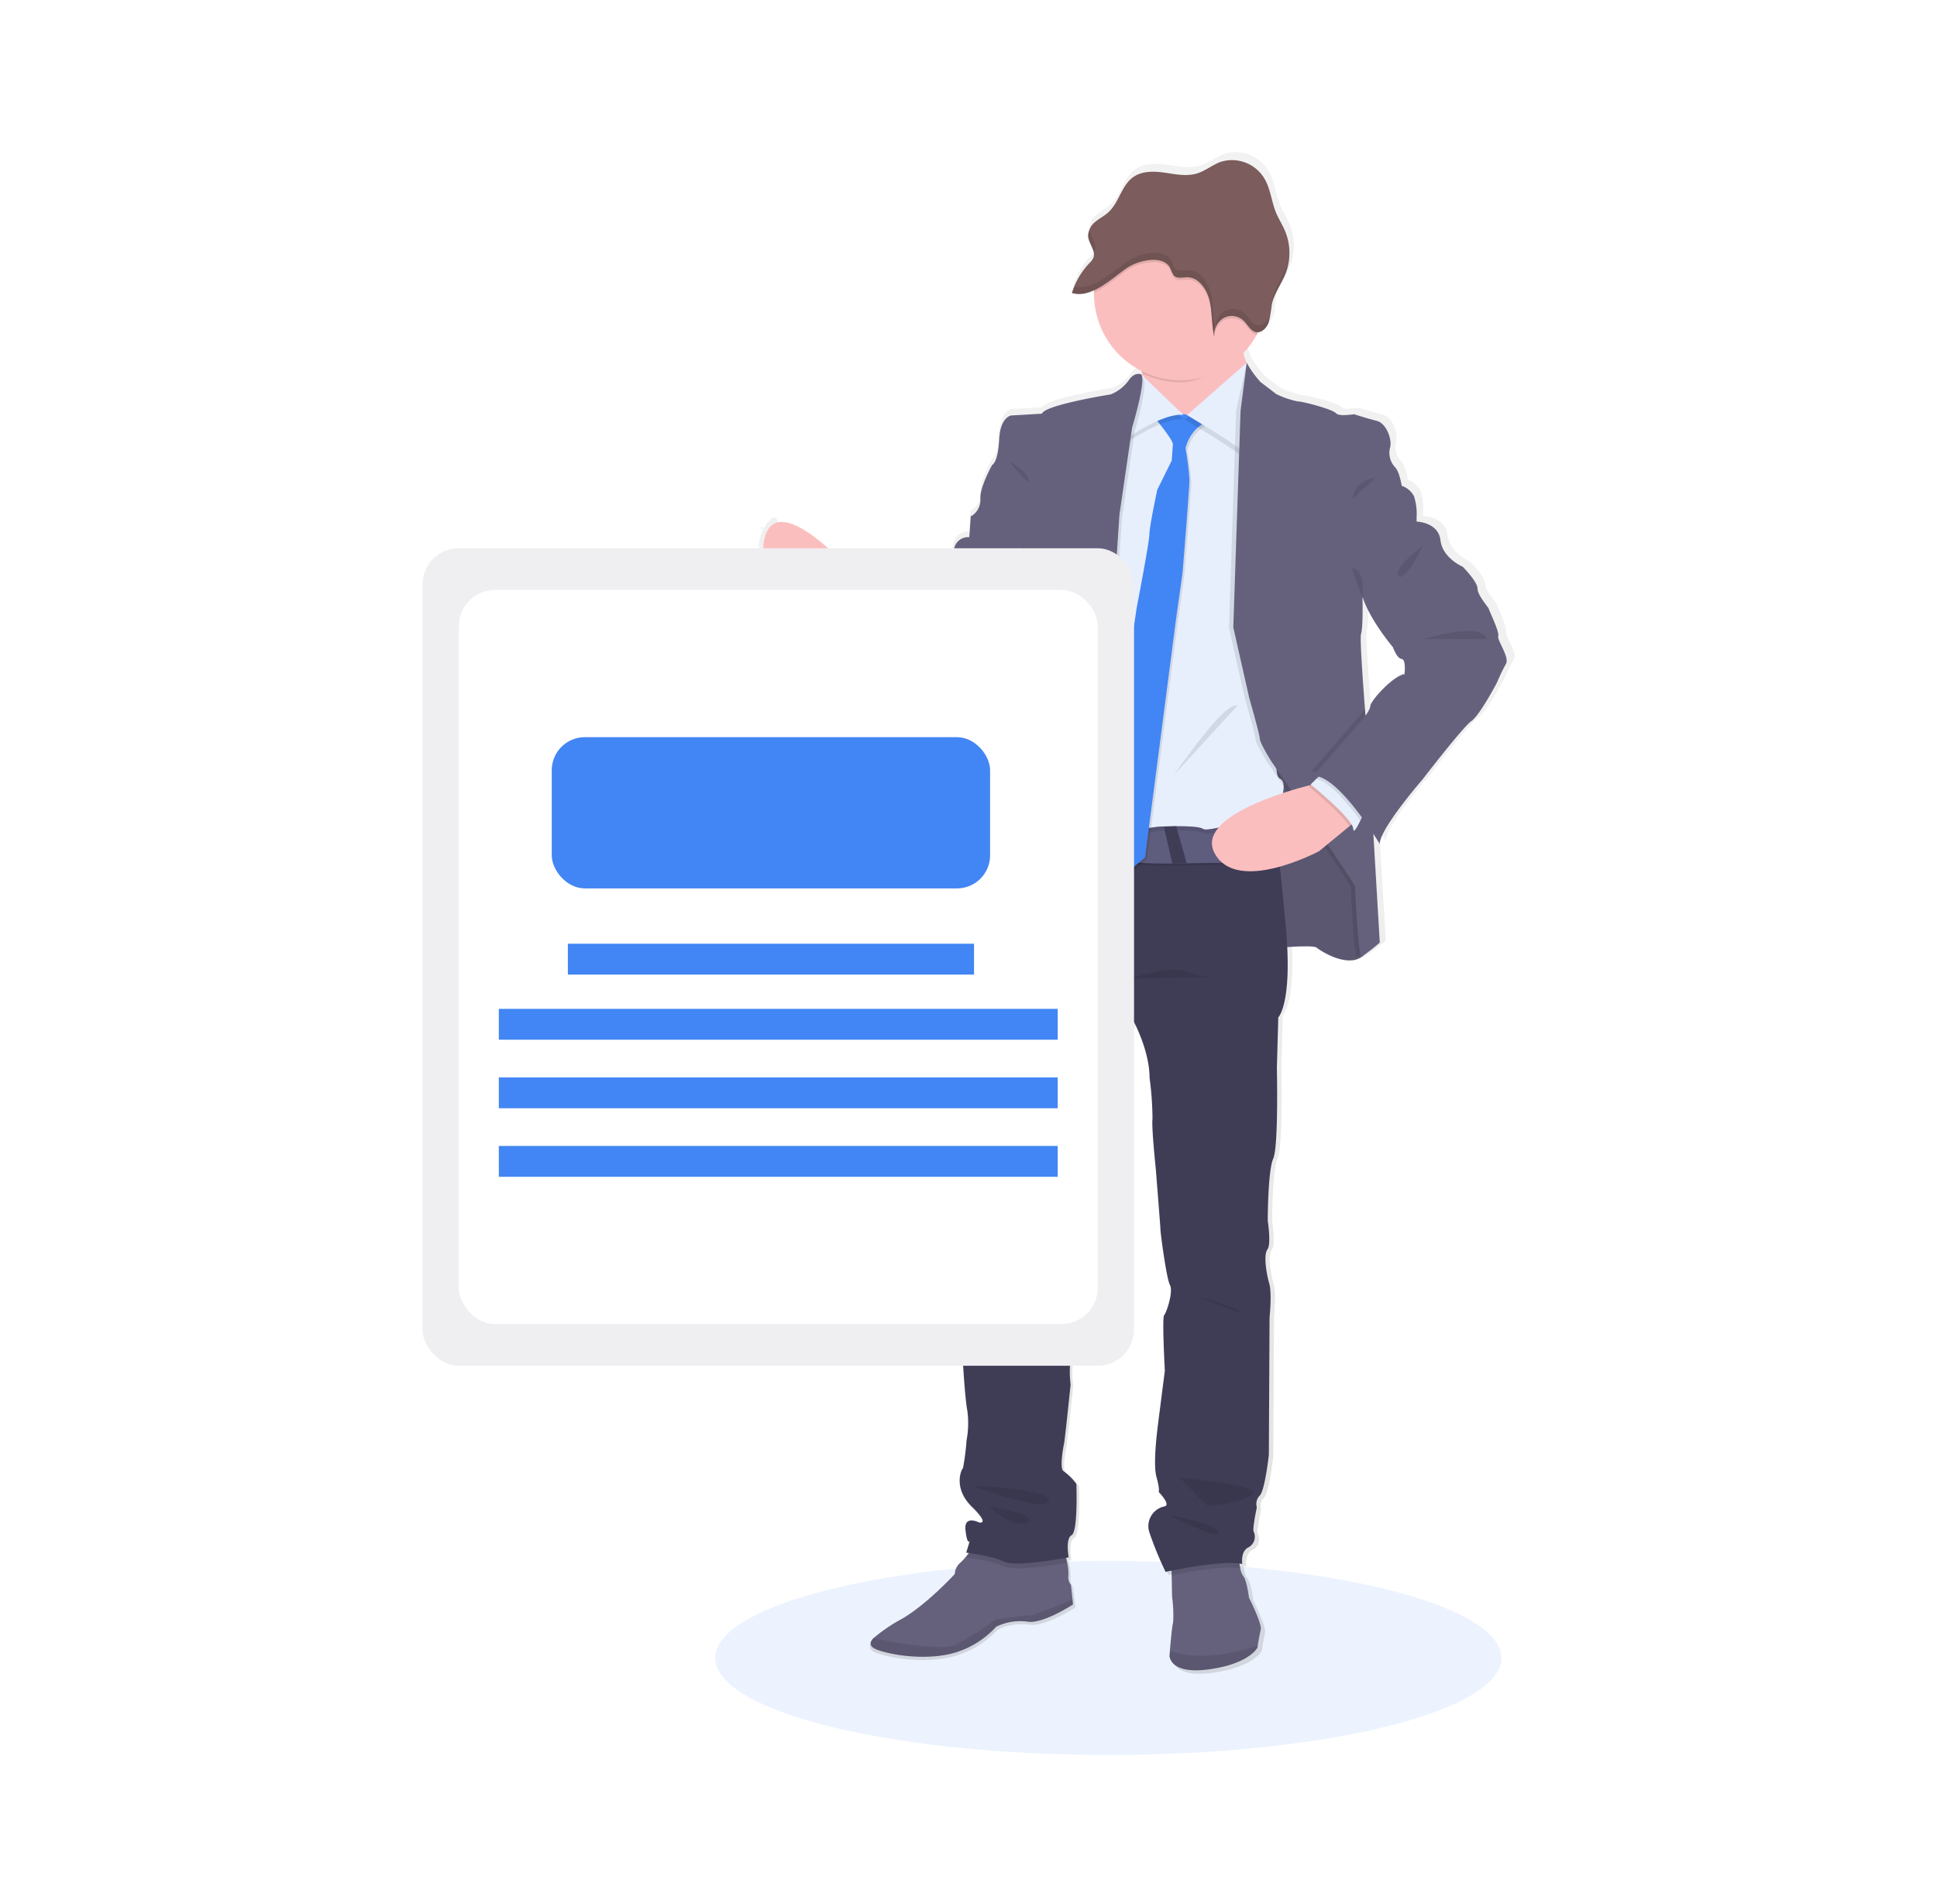<svg xmlns="http://www.w3.org/2000/svg" xmlns:xlink="http://www.w3.org/1999/xlink" viewBox="0 0 353 347">
  <defs>
    <style>
      .cls-1 {
        clip-path: url(#clip-Artboard_2);
      }

      .cls-10, .cls-2 {
        fill: #4285f4;
      }

      .cls-12, .cls-15, .cls-2, .cls-5 {
        opacity: 0.1;
      }

      .cls-3 {
        fill: url(#linear-gradient);
      }

      .cls-4 {
        fill: #65617d;
      }

      .cls-6 {
        fill: #fbbebe;
      }

      .cls-7 {
        fill: #e7effd;
      }

      .cls-8 {
        fill: #3f3d56;
      }

      .cls-9 {
        fill: #5f5d7e;
      }

      .cls-11 {
        fill: #7c5c5c;
      }

      .cls-13 {
        fill: #e6e8ec;
      }

      .cls-14 {
        fill: #fff;
      }

      .cls-15 {
        fill: #5a5773;
      }
    </style>
    <linearGradient id="linear-gradient" x1="0.5" y1="1" x2="0.5" gradientUnits="objectBoundingBox">
      <stop offset="0" stop-color="gray" stop-opacity="0.251"/>
      <stop offset="0.54" stop-color="gray" stop-opacity="0.122"/>
      <stop offset="1" stop-color="gray" stop-opacity="0.102"/>
    </linearGradient>
    <clipPath id="clip-Artboard_2">
      <rect width="353" height="347"/>
    </clipPath>
  </defs>
  <g id="Artboard_2" data-name="Artboard – 2" class="cls-1">
    <rect class="cls-14" width="353" height="347"/>
    <g id="Group_163" data-name="Group 163" transform="translate(-7211.12 -4148.863)">
      <ellipse id="Ellipse_301" data-name="Ellipse 301" class="cls-2" cx="71.644" cy="17.698" rx="71.644" ry="17.698" transform="translate(7341.451 4433.383)"/>
      <path id="Path_2124" data-name="Path 2124" class="cls-3" d="M1099.37,556.429c.272-.716-1.746-4.809-1.746-5.01s-2.083-2.469-2.083-3.736-2.755-4.008-2.755-4.008-3.7-1.531-4.1-4.874-4.43-3.4-4.437-3.4h0v-.766a10.532,10.532,0,0,0-.494-3.9,3.928,3.928,0,0,0-2.283-1.94s-.408-2.6-1.209-3.406a3.828,3.828,0,0,1-.945-3.578c.408-1.26-.537-4.466-2.484-4.938s-4.172-1.2-4.172-1.2l-.537.093-.265-.093a11.155,11.155,0,0,1-1.431.179,1.768,1.768,0,0,1-1.138-.372c-.673-.716-6.119-2.147-7.157-2.147a16.362,16.362,0,0,1-3.9-1.338s-2.018-1.531-2.863-2.2a18.783,18.783,0,0,1-2.534-3.485v-.05h0a12.354,12.354,0,0,1-.608-1.753h0a15.791,15.791,0,0,0,2.5-3.442c.071-.129.136-.258.2-.394a1.5,1.5,0,0,0,.436-.064l.179-.072a2.906,2.906,0,0,0,1.431-1.7h0a4.5,4.5,0,0,0,.129-.444v-.15l.065-.3a1.441,1.441,0,0,1,0-.172l.043-.3v-.172a.992.992,0,0,1,.05-.379h0a13.218,13.218,0,0,1,.208-1.431h0c.4-1.811,1.5-3.342,2.261-5.01h0c.108-.236.215-.479.308-.716s.186-.537.265-.809l.065-.251c.05-.2.093-.4.136-.6s0-.179.05-.272q.064-.408.108-.837a10.352,10.352,0,0,0-.716-4.687c-.5-1.252-1.253-2.383-1.76-3.636-.773-1.9-.981-4.051-1.918-5.861a6.978,6.978,0,0,0-8.373-3.406c-1.431.544-2.734,1.6-4.215,2.068-1.99.637-4.108.158-6.169-.121s-4.294-.315-5.983,1.03c-1.9,1.546-2.419,4.451-4.208,6.147-.716.716-1.682,1.167-2.476,1.825a4.043,4.043,0,0,0-1.245,1.7l-.043.136a1.262,1.262,0,0,0-.043.179,1.7,1.7,0,0,0-.036.2.865.865,0,0,0,0,.136,1.516,1.516,0,0,0,0,.358h0a2.766,2.766,0,0,0,.05.336v.093a.837.837,0,0,0,.086.279c.036.093,0,.036,0,.05s.079.208.122.308l.064.15a.119.119,0,0,0,.057.122,8.872,8.872,0,0,1,.623,1.553,1.722,1.722,0,0,1-.065,1.023,3.015,3.015,0,0,1-.716.98,13.85,13.85,0,0,0-3.034,4.859q-.122.315-.215.623h.093a4.083,4.083,0,0,0,.587.122,2.835,2.835,0,0,0,.336,0,5.241,5.241,0,0,0,1.374-.1l.344-.086a7.767,7.767,0,0,0,1.36-.494v.637a15.873,15.873,0,0,0,8.824,14.2,2.954,2.954,0,0,0,.057.429l.043.365-.179-.172s-1.209-.6-2.354,1.131a7.6,7.6,0,0,1-3.292,2.54s-12.238,1.932-12.71,3.536l-5.726.336s-2.018.265-2.218,4.473-1.274,4.6-1.274,4.6-2.355,4.144-2.147,6.276a3.5,3.5,0,0,1-1.818,3.206l-.265,3.807a2.626,2.626,0,0,0-2.863,2.269,9.052,9.052,0,0,1-1.675,3.8s-3.7,3.077-3.9,5.675l-2.29,1.431s-5.31-1.2-6.52-3.335c0,0-.143-.143-.372-.351v-.05h0a21.575,21.575,0,0,0-2.219-1.954,1.608,1.608,0,0,1,.107,1.073l-.393-.436-1.059-1.174s-8.588-8.044-13.6-8.681h0c-.065-.129-.394-1.431-1.253-.608a7.014,7.014,0,0,0-.05,10.284l8.044,7.507.207.15,1.725,2.219a20.16,20.16,0,0,0-.716,1.99v.065l-.129.386a.857.857,0,0,0-.036.129c-.043.129-.079.25-.114.372l-.065.215v.129c-.193.673-.315,1.188-.372,1.474l-.451-.143.436.193v.208l.415.179c2.355,1.023,14.106,6.183,14.707,6.963s5.11,3.406,9.146,1.267a9.63,9.63,0,0,0,4.9-5.4s3.9-5.41,4.036-6.212,3.156-1.732,3.156-1.732.272,8.939-1.274,12.216-4.437,17.755-4.437,17.755a2.05,2.05,0,0,1,.573,0l-.172.837a1.946,1.946,0,0,1,.716,0c-.215,1.646-1.431,9.3-1.431,9.3a19.063,19.063,0,0,1-1.074,4.673c-.673,1.2-.716,7.479-.716,7.479l-1.081,4.537s.143.315.408.78h0a11.62,11.62,0,0,0,3.092,4,7.909,7.909,0,0,1-.544,2.075,7.3,7.3,0,0,0-.537,3.206s-1.138,5.138-1.009,6.606a25.228,25.228,0,0,1-.716,5.074l-1.209,11.615s-.8,10.076-.4,12.817a24.606,24.606,0,0,1-.272,6.441s.809,7.944.608,8.81-1.209,4.609-.608,6.677.272,7.743.272,7.743.4,7.479.873,9.883a16.915,16.915,0,0,1-.136,5.475,45.041,45.041,0,0,1-.673,5.139c-.2,0-1.946,3.535,1.61,7.006s1.353,2.934,1.353,2.934-2.862-1.431-2.491,1.474c.315,2.727.759,2.018.8,1.939l-.673,2.2.472.064-.386.465a10.054,10.054,0,0,1-1.36,1.431,2.913,2.913,0,0,0-.873,1.932s-4.974,5.41-9.611,8.144a27.775,27.775,0,0,0-5.46,3.671c-.83.9-.716,1.632,1.023,2.2,3.628,1.2,10.019,1.8,14.585.265a17.059,17.059,0,0,0,7.157-4.6,10.129,10.129,0,0,1,5.725-.938c2.863.537,8.473-3.134,8.473-3.134l-.107-.945-.294-2.734a2.147,2.147,0,0,1-.472-1.66,8.576,8.576,0,0,0-.236-2.4c-.05-.265-.1-.529-.151-.773l.515-.1s-.666-3.4.544-4.072.866-9.411.866-9.411a10.551,10.551,0,0,0-2.347-2.333c-.809-.329-.072-4.48.072-5.01s1.209-10.885,1.209-10.885-.408-3.263.129-4.666-.672-6.813-.672-6.813a1.245,1.245,0,0,1,.336-1.467c.716-.8.472-7.944.472-7.944s-.064-3.578-.064-4.544a16.122,16.122,0,0,1,1.546-5.468c.744-1.131.265-4.673.265-4.673h0l.043-.265a.992.992,0,0,1,.057-.379l.057-.358a51.985,51.985,0,0,1,1.317-5.8c.873-2.8,1.882-7.736,1.882-7.736l6.248-16.3.072-.193s2.863,5.339,2.863,10.284a64.9,64.9,0,0,1,.544,7.543c-.172,1.6.465,9.139.465,9.139s.873,10.814.873,11.279,1.081,8.81,1.753,10.083-.673,5.138-1.081,5.539.136,10.213.136,10.213-1.009,7.743-1.209,9.346-1.009,7.743-.336,10.148.4,2.734.4,2.734,2.426,2.476,1.009,2.676a3.7,3.7,0,0,0-2.691,4.867,64.165,64.165,0,0,0,2.963,7.156l1.116-.236v.794l.079,3.979s.473,3.8.2,4.673c-.193.63-.465,3.621-.594,5.188-.05.573-.079.952-.079.952s0,3.536,7.464,2.469,8.8-4.008,8.8-4.008l.057-.365c.108-.673.351-2.1.551-2.906.265-1.066-2.147-5.876-2.147-5.876s-.4-3.27-1.074-4a3.583,3.583,0,0,1-.544-1.431c-.057-.272-.115-.551-.157-.823a4.875,4.875,0,0,1,.5.086s-.408-2.333,1.145-3.07a2.2,2.2,0,0,0,.938-2.934c-.2-.666.6-4.409.6-4.409a2.146,2.146,0,0,1,.537-2.147c.945-.938,1.682-7.479,1.682-7.479l.136-25.234s.472-4.473-.065-6.276-1.074-5.274-.336-6.212.064-5.267.064-5.267,0-9.146,1.009-11.45.673-16.625.673-16.625l.265-9.411s2.2-2.076,1.682-12.882c2.34-.15,5.01-.236,5.382.093.715.6,5.51,3.671,8.337,1.732a37.4,37.4,0,0,0,3.356-2.6l-1.188-20.038,1.188,1.854c0-2.8,7.937-11.88,7.937-11.88s7.393-9.547,9-10.677,4.773-7.157,4.773-7.157a29.035,29.035,0,0,1,1.617-3.335C1101.524,560.365,1099.1,557.159,1099.37,556.429Zm-17.34,7.006c-2.018.2-6.255,4.809-6.32,5.811a4.124,4.124,0,0,1-.894,1.789c0-.4-.065-.809-.1-1.224-.472-5.9-.988-13.089-.716-13.784.4-1.2.265-6.613.265-6.613h0l.079-.107c1.353,4.194,5.561,9.132,5.561,9.132s.716,2.147,1.618,2.2S1082.029,563.435,1082.029,563.435Z" transform="translate(6386.222 3707.537)"/>
      <path id="Path_2125" data-name="Path 2125" class="cls-4" d="M978.65,593.692s2.455-12.882,10.334-12.882l5.768,11.859-3.843,2.648S982.558,595.545,978.65,593.692Z" transform="translate(6381.823 3675.756)"/>
      <path id="Path_2126" data-name="Path 2126" class="cls-5" d="M994.752,592.624l-3.843,2.648a45.5,45.5,0,0,1-10.076-.845,11.589,11.589,0,0,1-2.183-.716l.043-.207v-.043a28.644,28.644,0,0,1,1.489-4.724c.244-.579.515-1.174.816-1.768a11.985,11.985,0,0,1,5.01-5.475,6.793,6.793,0,0,1,2.627-.716h.351l.129.265,1.947,4.008Z" transform="translate(6381.823 3675.764)"/>
      <path id="Path_2127" data-name="Path 2127" class="cls-4" d="M1090.213,657.333s8.28-.794,9.01-.193,5.432,3.643,8.208,1.718.931-8.588.931-8.874-.265-9.74-.265-9.74l-4.967-6.691-6.226-11.722-12.724-1.26.329,18.607-.065,9.54Z" transform="translate(6351.816 3664.45)"/>
      <path id="Path_2128" data-name="Path 2128" class="cls-5" d="M1090.213,657.333s8.28-.794,9.01-.193,5.432,3.643,8.208,1.718.931-8.588.931-8.874-.265-9.74-.265-9.74l-4.967-6.691-6.226-11.722-12.724-1.26.329,18.607-.065,9.54Z" transform="translate(6351.816 3664.45)"/>
      <path id="Path_2129" data-name="Path 2129" class="cls-6" d="M983.266,575.454s-.666,8.08-5.725,8.216c0,0-1.431-.859-3.349-2.3-4.423-3.314-11.451-9.676-9.5-15.594,2.784-8.481,16.3,7.156,16.3,7.156l1.045,1.167Z" transform="translate(6385.887 3680.746)"/>
      <path id="Path_2130" data-name="Path 2130" class="cls-5" d="M987,579.751s-.665,8.08-5.725,8.216c0,0-1.431-.859-3.349-2.3l-.429-.551a6.589,6.589,0,0,0,2.762.715,3.728,3.728,0,0,0,3.578-2.268,28.63,28.63,0,0,0,1.431-3.213,10.011,10.011,0,0,0,.508-1.982Z" transform="translate(6382.15 3676.45)"/>
      <path id="Path_2131" data-name="Path 2131" class="cls-7" d="M984.985,594.135l-1.131-1.431-3.815-4.909-1.939-2.512a6.535,6.535,0,0,0,2.755.716,3.707,3.707,0,0,0,3.578-2.268,28.077,28.077,0,0,0,1.4-3.206c.63-1.789.615-2.705.393-3.02a17.719,17.719,0,0,1,2.19,1.947h0l.365.343.136.272,2,3.865a1.043,1.043,0,0,1,0,.165C991.053,585.311,991.7,593.033,984.985,594.135Z" transform="translate(6381.979 3676.708)"/>
      <path id="Path_2132" data-name="Path 2132" class="cls-4" d="M1028.529,834.775s-5.568,3.65-8.352,3.113a10.018,10.018,0,0,0-5.632.931,16.721,16.721,0,0,1-7.021,4.573c-4.508,1.524-10.8.923-14.377-.265-1.689-.565-1.825-1.3-1.009-2.19a30.566,30.566,0,0,1,5.382-3.643c4.573-2.719,9.475-8.08,9.475-8.08a2.862,2.862,0,0,1,.859-1.925,9.849,9.849,0,0,0,1.338-1.431c.716-.837,1.381-1.718,1.381-1.718l16.4.616s.279,1.181.5,2.39a8.636,8.636,0,0,1,.229,2.383,2.147,2.147,0,0,0,.465,1.653l.293,2.705Z" transform="translate(6378.125 3606.567)"/>
      <path id="Path_2133" data-name="Path 2133" class="cls-4" d="M1084.395,839.884c-.193.794-.436,2.212-.544,2.863a1.215,1.215,0,0,1-.05.365s-1.324,2.913-8.681,3.972-7.35-2.447-7.35-2.447l.072-.952c.128-1.546.393-4.516.587-5.146a23.53,23.53,0,0,0-.193-4.637l-.078-3.951-.057-2.741,12.167-1.259a23.405,23.405,0,0,0,.394,2.712,3.483,3.483,0,0,0,.537,1.431c.658.716,1.059,3.972,1.059,3.972S1084.681,838.825,1084.395,839.884Z" transform="translate(6356.483 3606.052)"/>
      <path id="Path_2134" data-name="Path 2134" class="cls-5" d="M1033.911,824.787s.279,1.181.5,2.391c-1.768.322-9.5,1.66-11.451.715-2.19-1.059-6.892-1.653-6.892-1.653l.079-.272c.716-.837,1.381-1.717,1.381-1.717Z" transform="translate(6371.183 3606.535)"/>
      <path id="Path_2135" data-name="Path 2135" class="cls-5" d="M1080.841,828.692c-3.084-.522-9.862.716-12.524,1.288l-.057-2.741,12.166-1.259A23.565,23.565,0,0,0,1080.841,828.692Z" transform="translate(6356.342 3606.044)"/>
      <path id="Path_2136" data-name="Path 2136" class="cls-8" d="M1072.407,673.465l-.258,9.3s.329,14.242-.666,16.46-.995,11.329-.995,11.329.665,4.294-.064,5.231-.2,4.373.329,6.162.064,6.226.064,6.226l-.129,25.048s-.715,6.491-1.66,7.421a2.182,2.182,0,0,0-.53,2.147s-.794,3.707-.594,4.372a2.2,2.2,0,0,1-.923,2.913c-1.517.73-1.131,3.049-1.131,3.049-3.643-.866-13.977,1.431-13.977,1.431a63.412,63.412,0,0,1-2.92-7.092,3.672,3.672,0,0,1,2.656-4.838c1.388-.193-1-2.648-1-2.648s.265-.329-.4-2.719.136-8.481.336-10.069,1.188-9.3,1.188-9.3-.53-9.74-.129-10.134,1.718-4.244,1.059-5.5-1.725-9.54-1.725-10.019-.859-11.2-.859-11.2-.794-7.486-.594-9.074a58.413,58.413,0,0,0-.537-7.486c0-4.9-2.863-10.205-2.863-10.205l-.072.193-6.155,16.288s-.995,4.9-1.853,7.686a50.413,50.413,0,0,0-1.3,5.725l-.057.358-.057.372-.043.265h0s.458,3.507-.272,4.637a16.54,16.54,0,0,0-1.517,5.432c0,.93.064,4.509.064,4.509s.265,7.085-.465,7.872a1.238,1.238,0,0,0-.329,1.431s1.188,5.367.658,6.756-.129,4.637-.129,4.637-1.059,10.27-1.2,10.8-.859,4.638-.065,4.967a10.6,10.6,0,0,1,2.318,2.319s.33,8.681-.859,9.339-.537,4.043-.537,4.043-9.6,1.854-11.787.794-6.892-1.653-6.892-1.653l.658-2.147c-.043.079-.479.787-.787-1.925-.336-2.863,2.447-1.431,2.447-1.431s2.19.53-1.324-2.913-1.789-6.956-1.589-6.956a44.476,44.476,0,0,0,.658-5.1,16.871,16.871,0,0,0,.136-5.432c-.465-2.383-.859-9.8-.859-9.8s.329-5.632-.272-7.686.4-5.725.6-6.627-.6-8.745-.6-8.745a24.522,24.522,0,0,0,.272-6.441c-.4-2.719.394-12.724.394-12.724l1.2-11.522a23.812,23.812,0,0,0,.716-5.01c-.143-1.431.995-6.555.995-6.555a7.268,7.268,0,0,1,.529-3.185c.666-1.324.931-5.725.931-5.725l6.362-14.571,3.113-12.882,42.066-.4s.15,1.116.408,3.142.615,5.01,1.016,8.724c.365,3.364.766,7.321,1.159,11.723C1075.063,670.946,1072.407,673.465,1072.407,673.465Z" transform="translate(6371.668 3660.842)"/>
      <path id="Path_2137" data-name="Path 2137" class="cls-6" d="M1081.12,523.062l-9.8,10.484s-12.581-5.01-11.258-6.763c.508-.665.429-2.769.136-5.088-.465-3.671-1.431-7.872-1.431-7.872s21.992-3.578,20.132.129a6.1,6.1,0,0,0-.136,4.4A16.671,16.671,0,0,0,1081.12,523.062Z" transform="translate(6359.041 3695.245)"/>
      <path id="Path_2138" data-name="Path 2138" class="cls-5" d="M1078.873,513.9c-.672,1.36-.995,1.489-.573,2.949-2.863,3.084-6.534,6.441-11.086,6.441a15.685,15.685,0,0,1-7.013-1.646c-.465-3.671-1.431-7.872-1.431-7.872S1080.734,510.195,1078.873,513.9Z" transform="translate(6359.04 3695.259)"/>
      <path id="Path_2139" data-name="Path 2139" class="cls-6" d="M1080.079,498.82a15.769,15.769,0,0,1-31.539,0v-.229a15.766,15.766,0,1,1,31.532.229Z" transform="translate(6361.949 3703.585)"/>
      <path id="Path_2140" data-name="Path 2140" class="cls-5" d="M1078.177,647.019c-2.09,0-9.046.072-16.818.2h-.093l-2.569.043h-.079c-9.218.143-18.3-1.653-21.949-1.317-7.75.716,2.784-7.157,2.784-7.157a64.993,64.993,0,0,0,17.655,1.782l2.233-.114c7.042-.4,14.12-1.059,17.82-2.147C1077.418,640.342,1077.777,643.319,1078.177,647.019Z" transform="translate(6366.135 3659.406)"/>
      <path id="Path_2141" data-name="Path 2141" class="cls-9" d="M1078.177,646.462c-2.09,0-9.046.079-16.818.2h-.093l-2.569.043h-.079c-9.218.151-18.3-1.653-21.949-1.31-7.75.716,2.784-7.157,2.784-7.157a64.675,64.675,0,0,0,17.655,1.782l2.233-.114c7.042-.394,14.12-1.059,17.82-2.147C1077.418,639.785,1077.777,642.762,1078.177,646.462Z" transform="translate(6366.135 3659.563)"/>
      <path id="Path_2142" data-name="Path 2142" class="cls-5" d="M1056.077,532.53l-12.166,5.725-9.411,72.739s5.568-2.519,8.745-.93,12.982.136,12.982.136,7.157-.4,8.216.4,13.519-3.314,13.519-3.314,2.254-5.009.53-5.832.529-8.588.529-8.588l-1.059-52.472-2.147-6.756-5.725-3.449-5.825,4.637-2.784.4Z" transform="translate(6365.942 3690.149)"/>
      <path id="Path_2143" data-name="Path 2143" class="cls-7" d="M1056.068,531.423l-12.166,5.725-9.432,72.747s5.568-2.519,8.745-.93,12.982.136,12.982.136,7.157-.4,8.216.394,13.519-3.306,13.519-3.306,2.254-5.01.53-5.833.53-8.588.53-8.588l-1.059-52.472-2.147-6.756-5.725-3.449-5.825,4.637-2.784.4Z" transform="translate(6365.951 3690.462)"/>
      <path id="Path_2144" data-name="Path 2144" class="cls-5" d="M1060.594,536.658s3.514,4.172,3.449,5.01-.2,2.92-.2,2.92l-2.648,5.36s-1.432,6.691-1.432,8.087-2.319,13.447-2.319,13.447l-2.841,18.571-3.514,24.332,3.578,6.162,4.244-3.578,5.632-43.326,1.188-8.545s1.259-15.372,1.259-16.961a53.926,53.926,0,0,0-.716-5.761s.866-3.979,4.444-4.9-.272-.2-.272-.2l-2.047-1.653-1.789.716S1061.653,534.8,1060.594,536.658Z" transform="translate(6361.226 3688.605)"/>
      <path id="Path_2145" data-name="Path 2145" class="cls-10" d="M1060.067,536.083s3.506,4.172,3.442,5.01-.2,2.913-.2,2.913l-2.648,5.368s-1.431,6.691-1.431,8.08-2.319,13.447-2.319,13.447l-2.777,18.55-3.514,24.332,3.578,6.162,4.237-3.578,5.632-43.326,1.2-8.545s1.259-15.372,1.259-16.961a54.152,54.152,0,0,0-.716-5.768s.859-3.972,4.437-4.9-.265-.193-.265-.193l-2.054-1.66-1.789.716S1061.126,534.23,1060.067,536.083Z" transform="translate(6361.359 3688.779)"/>
      <path id="Path_2146" data-name="Path 2146" class="cls-5" d="M1059.525,526.79s-.53.4-.666,3.049-1.99,8.588-1.99,8.588,6.892-4.766,10.334-4.237Z" transform="translate(6359.581 3691.116)"/>
      <path id="Path_2147" data-name="Path 2147" class="cls-7" d="M1059.525,525.68s-.53.4-.666,3.049-1.99,8.588-1.99,8.588,6.892-4.766,10.334-4.237Z" transform="translate(6359.581 3691.432)"/>
      <path id="Path_2148" data-name="Path 2148" class="cls-5" d="M1082.553,523.83l-10.863,9.54s9.139,5.432,10.334,6.756,2.383-12.982,2.383-12.982Z" transform="translate(6355.368 3691.958)"/>
      <path id="Path_2149" data-name="Path 2149" class="cls-7" d="M1083.1,522.72l-10.864,9.54s9.146,5.432,10.334,6.756,2.383-12.982,2.383-12.982Z" transform="translate(6355.211 3692.273)"/>
      <path id="Path_2150" data-name="Path 2150" class="cls-5" d="M1048.593,526.751s-1.188-.594-2.319,1.131a7.48,7.48,0,0,1-3.242,2.512s-12.059,1.925-12.524,3.514l-5.632.329s-1.99.265-2.147,4.444-1.26,4.566-1.26,4.566-2.319,4.108-2.147,6.226a3.484,3.484,0,0,1-1.789,3.185l8.28,21.527s.265,8.881-1.259,12.123-4.373,17.627-4.373,17.627,1.2-.265,1.124.53-1.431,9.475-1.431,9.475a19.289,19.289,0,0,1-1.059,4.637c-.658,1.2-.715,7.414-.715,7.414l-1.059,4.509s2.512,5.632,6.355,4.838,10.792-15.837,10.792-15.837l4.437-16.231,3.45-16.031.995-10.864,1.589-24.053,2.319-15.895S1049.524,527.881,1048.593,526.751Z" transform="translate(6370.907 3691.155)"/>
      <path id="Path_2151" data-name="Path 2151" class="cls-4" d="M1048.041,525.641s-1.2-.594-2.319,1.131a7.525,7.525,0,0,1-3.249,2.512s-12.059,1.925-12.524,3.514l-5.625.329s-1.99.265-2.19,4.437-1.26,4.573-1.26,4.573-2.319,4.108-2.147,6.226a3.471,3.471,0,0,1-1.789,3.185l8.309,21.556s.265,8.881-1.26,12.123-4.373,17.627-4.373,17.627,1.2-.265,1.131.529-1.431,9.468-1.431,9.468a18.862,18.862,0,0,1-1.059,4.637c-.666,1.188-.715,7.421-.715,7.421l-1.059,4.509s2.519,5.632,6.362,4.831,10.8-15.83,10.8-15.83l4.437-16.231,3.442-16.031.952-10.906,1.589-24.053,2.318-15.895S1048.964,526.771,1048.041,525.641Z" transform="translate(6371.065 3691.471)"/>
      <path id="Path_2152" data-name="Path 2152" class="cls-5" d="M994.6,592.471l-3.843,2.648a45.51,45.51,0,0,1-10.076-.844l-2.147-.952-.43-.186.444.143a8.775,8.775,0,0,0,5.3.186c5.439-1.832,4.838-10.806,4.623-12.839a1.885,1.885,0,0,0-.043-.387h0v.05a3.542,3.542,0,0,0,.25.351l.243.258h0l1.989,3.822a1,1,0,0,1,0,.165Z" transform="translate(6381.979 3675.917)"/>
      <path id="Path_2153" data-name="Path 2153" class="cls-4" d="M1008.058,561.14l-1.854.53-.265,3.771a2.565,2.565,0,0,0-2.784,2.254,9.1,9.1,0,0,1-1.653,3.779s-3.643,3.049-3.843,5.632l-2.254,1.388s-5.231-1.2-6.441-3.313c0,0,2.39,17.09-10.334,12.882,0,0,14.242,6.226,14.907,7.092s5.01,3.378,9.01,1.26a9.45,9.45,0,0,0,4.838-5.367s3.843-5.367,3.972-6.162,3.113-1.725,3.113-1.725l5.725-13.776Z" transform="translate(6381.828 3681.349)"/>
      <path id="Path_2154" data-name="Path 2154" class="cls-5" d="M1084.219,531.465l1.918-8.745s.866,2.863,1.725,3.514l2.862,2.147a16.8,16.8,0,0,0,3.843,1.324c.98,0,6.362,1.431,7.021,2.147s3.314.2,3.314.2,2.182.716,4.107,1.2,2.863,3.643,2.448,4.9a3.828,3.828,0,0,0,.931,3.578c.794.794,1.195,3.378,1.195,3.378a3.879,3.879,0,0,1,2.247,1.918c.665,1.431.465,4.637.465,4.637l-9.869,13.912s.129,5.367-.265,6.562,1.388,21.47,1.388,21.47l2.054,34.846a36.207,36.207,0,0,1-3.313,2.583c-.594.265-1.188-12.324-1.188-12.782s-15.308-22.9-15.308-22.9-2.054-3.314-2.054-4.044-1.918-7.421-1.918-7.421l-2.913-12.882Z" transform="translate(6352.178 3692.273)"/>
      <path id="Path_2155" data-name="Path 2155" class="cls-4" d="M1117.417,550.912v.759l-9.862,13.9h0s.136,5.368-.265,6.563c-.229.716.272,7.822.716,13.676.337,4.223.644,7.786.644,7.786l.874,14.778,1.181,20.038a36.124,36.124,0,0,1-3.313,2.584c-.594.265-1.188-12.324-1.188-12.789s-15.308-22.9-15.308-22.9-2.054-3.313-2.054-4.044-1.918-7.421-1.918-7.421l-2.912-12.882,1.324-39.483,1.124-8.745a18.775,18.775,0,0,0,2.519,3.507l2.863,2.19a16.8,16.8,0,0,0,3.843,1.324c.98,0,6.362,1.431,7.021,2.147s3.313.2,3.313.2,2.19.716,4.108,1.2,2.863,3.643,2.448,4.9a3.837,3.837,0,0,0,.93,3.578c.794.794,1.2,3.378,1.2,3.378a3.881,3.881,0,0,1,2.247,1.918A10.723,10.723,0,0,1,1117.417,550.912Z" transform="translate(6351.866 3692.27)"/>
      <path id="Path_2156" data-name="Path 2156" class="cls-5" d="M1017.53,808.76c.329,0,14.242.53,13.977,2.784S1017.53,808.76,1017.53,808.76Z" transform="translate(6370.767 3610.94)"/>
      <path id="Path_2157" data-name="Path 2157" class="cls-5" d="M1021.88,814s9.34,1.524,6.892,2.913S1021.88,814,1021.88,814Z" transform="translate(6369.531 3609.45)"/>
      <path id="Path_2158" data-name="Path 2158" class="cls-5" d="M1070.39,806.73s15.5,1.324,13.182,3.042-7.815,1.99-8.08,2.054S1070.39,806.73,1070.39,806.73Z" transform="translate(6355.737 3611.517)"/>
      <path id="Path_2159" data-name="Path 2159" class="cls-5" d="M1067.8,816.26s8.588,1.431,8.874,3.113S1067.8,816.26,1067.8,816.26Z" transform="translate(6356.474 3608.807)"/>
      <path id="Path_2160" data-name="Path 2160" class="cls-5" d="M1074.46,760.53s7.872,1.853,8.352,3.113Z" transform="translate(6354.579 3624.654)"/>
      <path id="Path_2161" data-name="Path 2161" class="cls-5" d="M1031.259,768.49s-4.108,1.2-.129,3.578S1031.259,768.49,1031.259,768.49Z" transform="translate(6367.394 3622.39)"/>
      <path id="Path_2162" data-name="Path 2162" class="cls-5" d="M1057.43,678.9c.465,0,7.686-2.383,10.2-1.324a16.783,16.783,0,0,0,5.625,1.059Z" transform="translate(6359.422 3648.32)"/>
      <path id="Path_2163" data-name="Path 2163" class="cls-5" d="M1055,688.627l-.072.658-6.176,16.174s-.995,4.9-1.854,7.686a50.468,50.468,0,0,0-1.3,5.725l5.468-33.9Z" transform="translate(6362.786 3646.139)"/>
      <path id="Path_2164" data-name="Path 2164" class="cls-8" d="M1070.518,647.516l-2.569.043h-.079l-1.51-6.677,2.233-.122Z" transform="translate(6356.883 3658.71)"/>
      <path id="Path_2165" data-name="Path 2165" class="cls-6" d="M1105.244,636.372l-1.646,1.36-5.51,4.53s-14.9,7.951-19.008.4c-3.621-6.656,13.276-11.408,17.348-12.445l.866-.208Z" transform="translate(6353.411 3661.766)"/>
      <path id="Path_2166" data-name="Path 2166" class="cls-5" d="M1026.88,547.9s2.913,1.324,3.578,3.178S1026.88,547.9,1026.88,547.9Z" transform="translate(6368.108 3685.114)"/>
      <path id="Path_2167" data-name="Path 2167" class="cls-5" d="M1013.126,575.67s-4.237,5.167-2.519,7.157S1013.126,575.67,1013.126,575.67Z" transform="translate(6372.853 3677.218)"/>
      <path id="Path_2168" data-name="Path 2168" class="cls-5" d="M1118.558,552s-3.972.4-4.108,3.843Z" transform="translate(6343.21 3683.948)"/>
      <path id="Path_2169" data-name="Path 2169" class="cls-5" d="M1068.72,622.8c.4-.4,9.54-13.912,11.665-12.717Z" transform="translate(6356.213 3667.454)"/>
      <path id="Path_2170" data-name="Path 2170" class="cls-5" d="M1080.094,498.835a15.753,15.753,0,0,1-1.868,7.443h-.115c-1-.215-1.524-1.374-2.283-2.1a3.1,3.1,0,0,0-3.578-.5,3.635,3.635,0,0,0-1.76,3.4c-.5-2.147-.344-4.38-.838-6.505s-1.975-4.294-4.007-4.294c-.873,0-1.9.322-2.526-.336a6.271,6.271,0,0,1-.716-1.5c-1.431-2.354-5.869-1.166-7.672.043s-3.9,3.127-6.141,4.158a15.767,15.767,0,0,1,31.532.229Z" transform="translate(6361.936 3703.57)"/>
      <path id="Path_2171" data-name="Path 2171" class="cls-11" d="M1060.761,490.624a10.059,10.059,0,0,0,.715,1.5c.63.651,1.653.315,2.526.329,2.032.036,3.521,2.19,4.008,4.294s.336,4.38.844,6.5a3.578,3.578,0,0,1,1.754-3.392,3.113,3.113,0,0,1,3.578.494c.759.716,1.281,1.9,2.283,2.1s1.961-.751,2.319-1.8a27.7,27.7,0,0,0,.573-3.3c.451-2.061,1.8-3.757,2.548-5.725a10.384,10.384,0,0,0-.064-7.4c-.5-1.245-1.238-2.362-1.74-3.578-.766-1.882-.966-4.015-1.9-5.811a6.87,6.87,0,0,0-8.251-3.392c-1.431.544-2.691,1.589-4.151,2.061-1.961.63-4.051.158-6.076-.129s-4.294-.308-5.9,1.023c-1.875,1.539-2.39,4.423-4.151,6.1-.716.716-1.66,1.159-2.44,1.811a3.365,3.365,0,0,0-1.367,2.691c.122,1.374,1.432,2.619.966,3.893a3.017,3.017,0,0,1-.715.966,13.872,13.872,0,0,0-3.206,5.46c3.578,1.1,7.385-2.805,10.155-4.652C1054.893,489.464,1059.308,488.276,1060.761,490.624Z" transform="translate(6363.548 3706.95)"/>
      <path id="Path_2172" data-name="Path 2172" class="cls-5" d="M1112.234,636.372l-1.646,1.36c-1.431-2.426-7.428-7.264-7.428-7.264l.258-.251.865-.208Z" transform="translate(6346.42 3661.766)"/>
      <path id="Path_2173" data-name="Path 2173" class="cls-7" d="M1113.983,633.073s-.587,1.474-1.2,2.748-1.281,2.433-1.31,1.5c-.072-1.861-7.751-8.087-7.751-8.087l1.037-1.016,1.21-1.174Z" transform="translate(6346.26 3662.611)"/>
      <path id="Path_2174" data-name="Path 2174" class="cls-5" d="M1114.273,618.676l.873,14.778c-2.061-3.2-7.707-11.4-11.336-11.135l8.81-10.134a11.751,11.751,0,0,0,1.009-1.3C1113.965,615.112,1114.273,618.676,1114.273,618.676Z" transform="translate(6346.235 3667.202)"/>
      <path id="Path_2175" data-name="Path 2175" class="cls-5" d="M1114.395,633.073s-.587,1.474-1.2,2.748c-2.312-3.163-5.482-6.906-8.023-7.608l1.21-1.173Z" transform="translate(6345.848 3662.611)"/>
      <path id="Path_2176" data-name="Path 2176" class="cls-4" d="M1120.791,560.58l2.383,1.854s3.979.072,4.373,3.378,4.044,4.838,4.044,4.838,2.712,2.72,2.712,3.979,2.054,3.507,2.054,3.707,1.989,4.237,1.725,4.967,2.147,3.908,1.388,5.1a30.689,30.689,0,0,0-1.588,3.314s-3.113,5.961-4.7,7.085-8.874,10.606-8.874,10.606-7.822,9-7.822,11.787c0,0-7.615-12.717-12.123-12.388l8.81-10.134s1.524-1.66,1.6-2.648,4.237-5.568,6.226-5.768c0,0,.329-2.712-.529-2.784s-1.589-2.147-1.589-2.147-5.833-6.892-5.9-11.264S1120.791,560.58,1120.791,560.58Z" transform="translate(6346.079 3681.508)"/>
      <path id="Path_2177" data-name="Path 2177" class="cls-5" d="M1130.426,569.37s-5.568,4.108-4.373,5.439S1130.426,569.37,1130.426,569.37Z" transform="translate(6339.958 3679.009)"/>
      <path id="Path_2178" data-name="Path 2178" class="cls-5" d="M1132.6,592.485s10.334-3.313,11.393,0Z" transform="translate(6338.049 3672.855)"/>
      <path id="Path_2179" data-name="Path 2179" class="cls-5" d="M1028.529,838.628s-5.568,3.65-8.352,3.113a10.021,10.021,0,0,0-5.632.931,16.72,16.72,0,0,1-7.021,4.573c-4.508,1.524-10.8.923-14.377-.265-1.689-.565-1.825-1.3-1.009-2.19,3.886.773,12.581,2.312,14.922,1.2a62.128,62.128,0,0,0,7.421-4.637s5.725-.794,6.491-.794a70.892,70.892,0,0,0,7.45-2.863Z" transform="translate(6378.125 3602.714)"/>
      <path id="Path_2180" data-name="Path 2180" class="cls-5" d="M1083.881,849.45a1.212,1.212,0,0,1-.05.365s-1.324,2.913-8.681,3.972-7.35-2.447-7.35-2.447l.072-.952C1070.2,851.275,1075.279,852.255,1083.881,849.45Z" transform="translate(6356.474 3599.37)"/>
      <path id="Path_2181" data-name="Path 2181" class="cls-5" d="M1030.065,568.26s0,15.108-1.288,16.6S1030.065,568.26,1030.065,568.26Z" transform="translate(6367.673 3679.324)"/>
      <path id="Path_2182" data-name="Path 2182" class="cls-5" d="M1114.17,575.07l1.925,5.4S1116.854,575.17,1114.17,575.07Z" transform="translate(6343.289 3677.388)"/>
      <g id="Group_124" data-name="Group 124" class="cls-12" transform="translate(7406.504 4190.754)">
        <path id="Path_525" data-name="Path 525" d="M1048.254,492.643c.487-1.238-.788-2.462-.952-3.793a2.436,2.436,0,0,0-.215,1.2c.086,1.009.83,1.947,1.024,2.863A1.685,1.685,0,0,0,1048.254,492.643Z" transform="translate(-1044.139 -488.85)"/>
        <path id="Path_526" data-name="Path 526" d="M1069.07,508.58c-.472-2.09-.329-4.294-.816-6.391s-1.975-4.294-4.007-4.294c-.873,0-1.9.315-2.526-.336-.386-.394-.458-1.016-.716-1.5-1.432-2.347-5.869-1.152-7.679.05-2.706,1.8-6.441,5.568-9.9,4.709-.165.4-.322.809-.451,1.231,3.578,1.1,7.385-2.805,10.155-4.652,1.811-1.2,6.227-2.39,7.679-.043a10.058,10.058,0,0,0,.716,1.5c.63.651,1.653.315,2.526.329,2.032.036,3.521,2.19,4.007,4.294s.337,4.38.844,6.5A3.589,3.589,0,0,1,1069.07,508.58Z" transform="translate(-1042.97 -490.517)"/>
        <path id="Path_527" data-name="Path 527" d="M1089.41,510.162c-.358,1.052-1.3,2.018-2.326,1.8s-1.517-1.374-2.276-2.1a3.12,3.12,0,0,0-3.578-.5,3.621,3.621,0,0,0-1.76,3.213,3.455,3.455,0,0,1,1.56-1.918,3.113,3.113,0,0,1,3.578.494c.759.716,1.281,1.9,2.283,2.1s1.961-.751,2.318-1.8a8.445,8.445,0,0,0,.365-1.9A4.563,4.563,0,0,1,1089.41,510.162Z" transform="translate(-1053.348 -494.583)"/>
        <path id="Path_528" data-name="Path 528" d="M1096.631,497.414c-.716,1.961-2.1,3.657-2.548,5.725-.086.415-.143.844-.193,1.274.458-2.061,1.8-3.75,2.541-5.725a9.944,9.944,0,0,0,.608-2.748A10.025,10.025,0,0,1,1096.631,497.414Z" transform="translate(-1057.449 -490.866)"/>
      </g>
      <circle id="Ellipse_302" data-name="Ellipse 302" class="cls-13" cx="0.165" cy="0.165" r="0.165" transform="translate(7349.781 4244.943)"/>
      <rect id="Rectangle_384" data-name="Rectangle 384" class="cls-14" width="129.663" height="149.014" rx="6.61" transform="translate(7288.12 4248.801)"/>
      <rect id="Rectangle_385" data-name="Rectangle 385" class="cls-15" width="129.663" height="149.014" rx="6.61" transform="translate(7288.12 4248.801)"/>
      <rect id="Rectangle_386" data-name="Rectangle 386" class="cls-14" width="116.437" height="133.814" rx="6.61" transform="translate(7294.732 4256.402)"/>
      <rect id="Rectangle_387" data-name="Rectangle 387" class="cls-10" width="79.882" height="27.567" rx="6.03" transform="translate(7311.673 4283.238)"/>
      <rect id="Rectangle_388" data-name="Rectangle 388" class="cls-10" width="74.02" height="5.625" transform="translate(7314.607 4320.889)"/>
      <rect id="Rectangle_389" data-name="Rectangle 389" class="cls-10" width="101.852" height="5.625" transform="translate(7302.025 4332.762)"/>
      <rect id="Rectangle_390" data-name="Rectangle 390" class="cls-10" width="101.852" height="5.625" transform="translate(7302.025 4345.257)"/>
      <rect id="Rectangle_391" data-name="Rectangle 391" class="cls-10" width="101.852" height="5.625" transform="translate(7302.025 4357.752)"/>
    </g>
  </g>
</svg>

